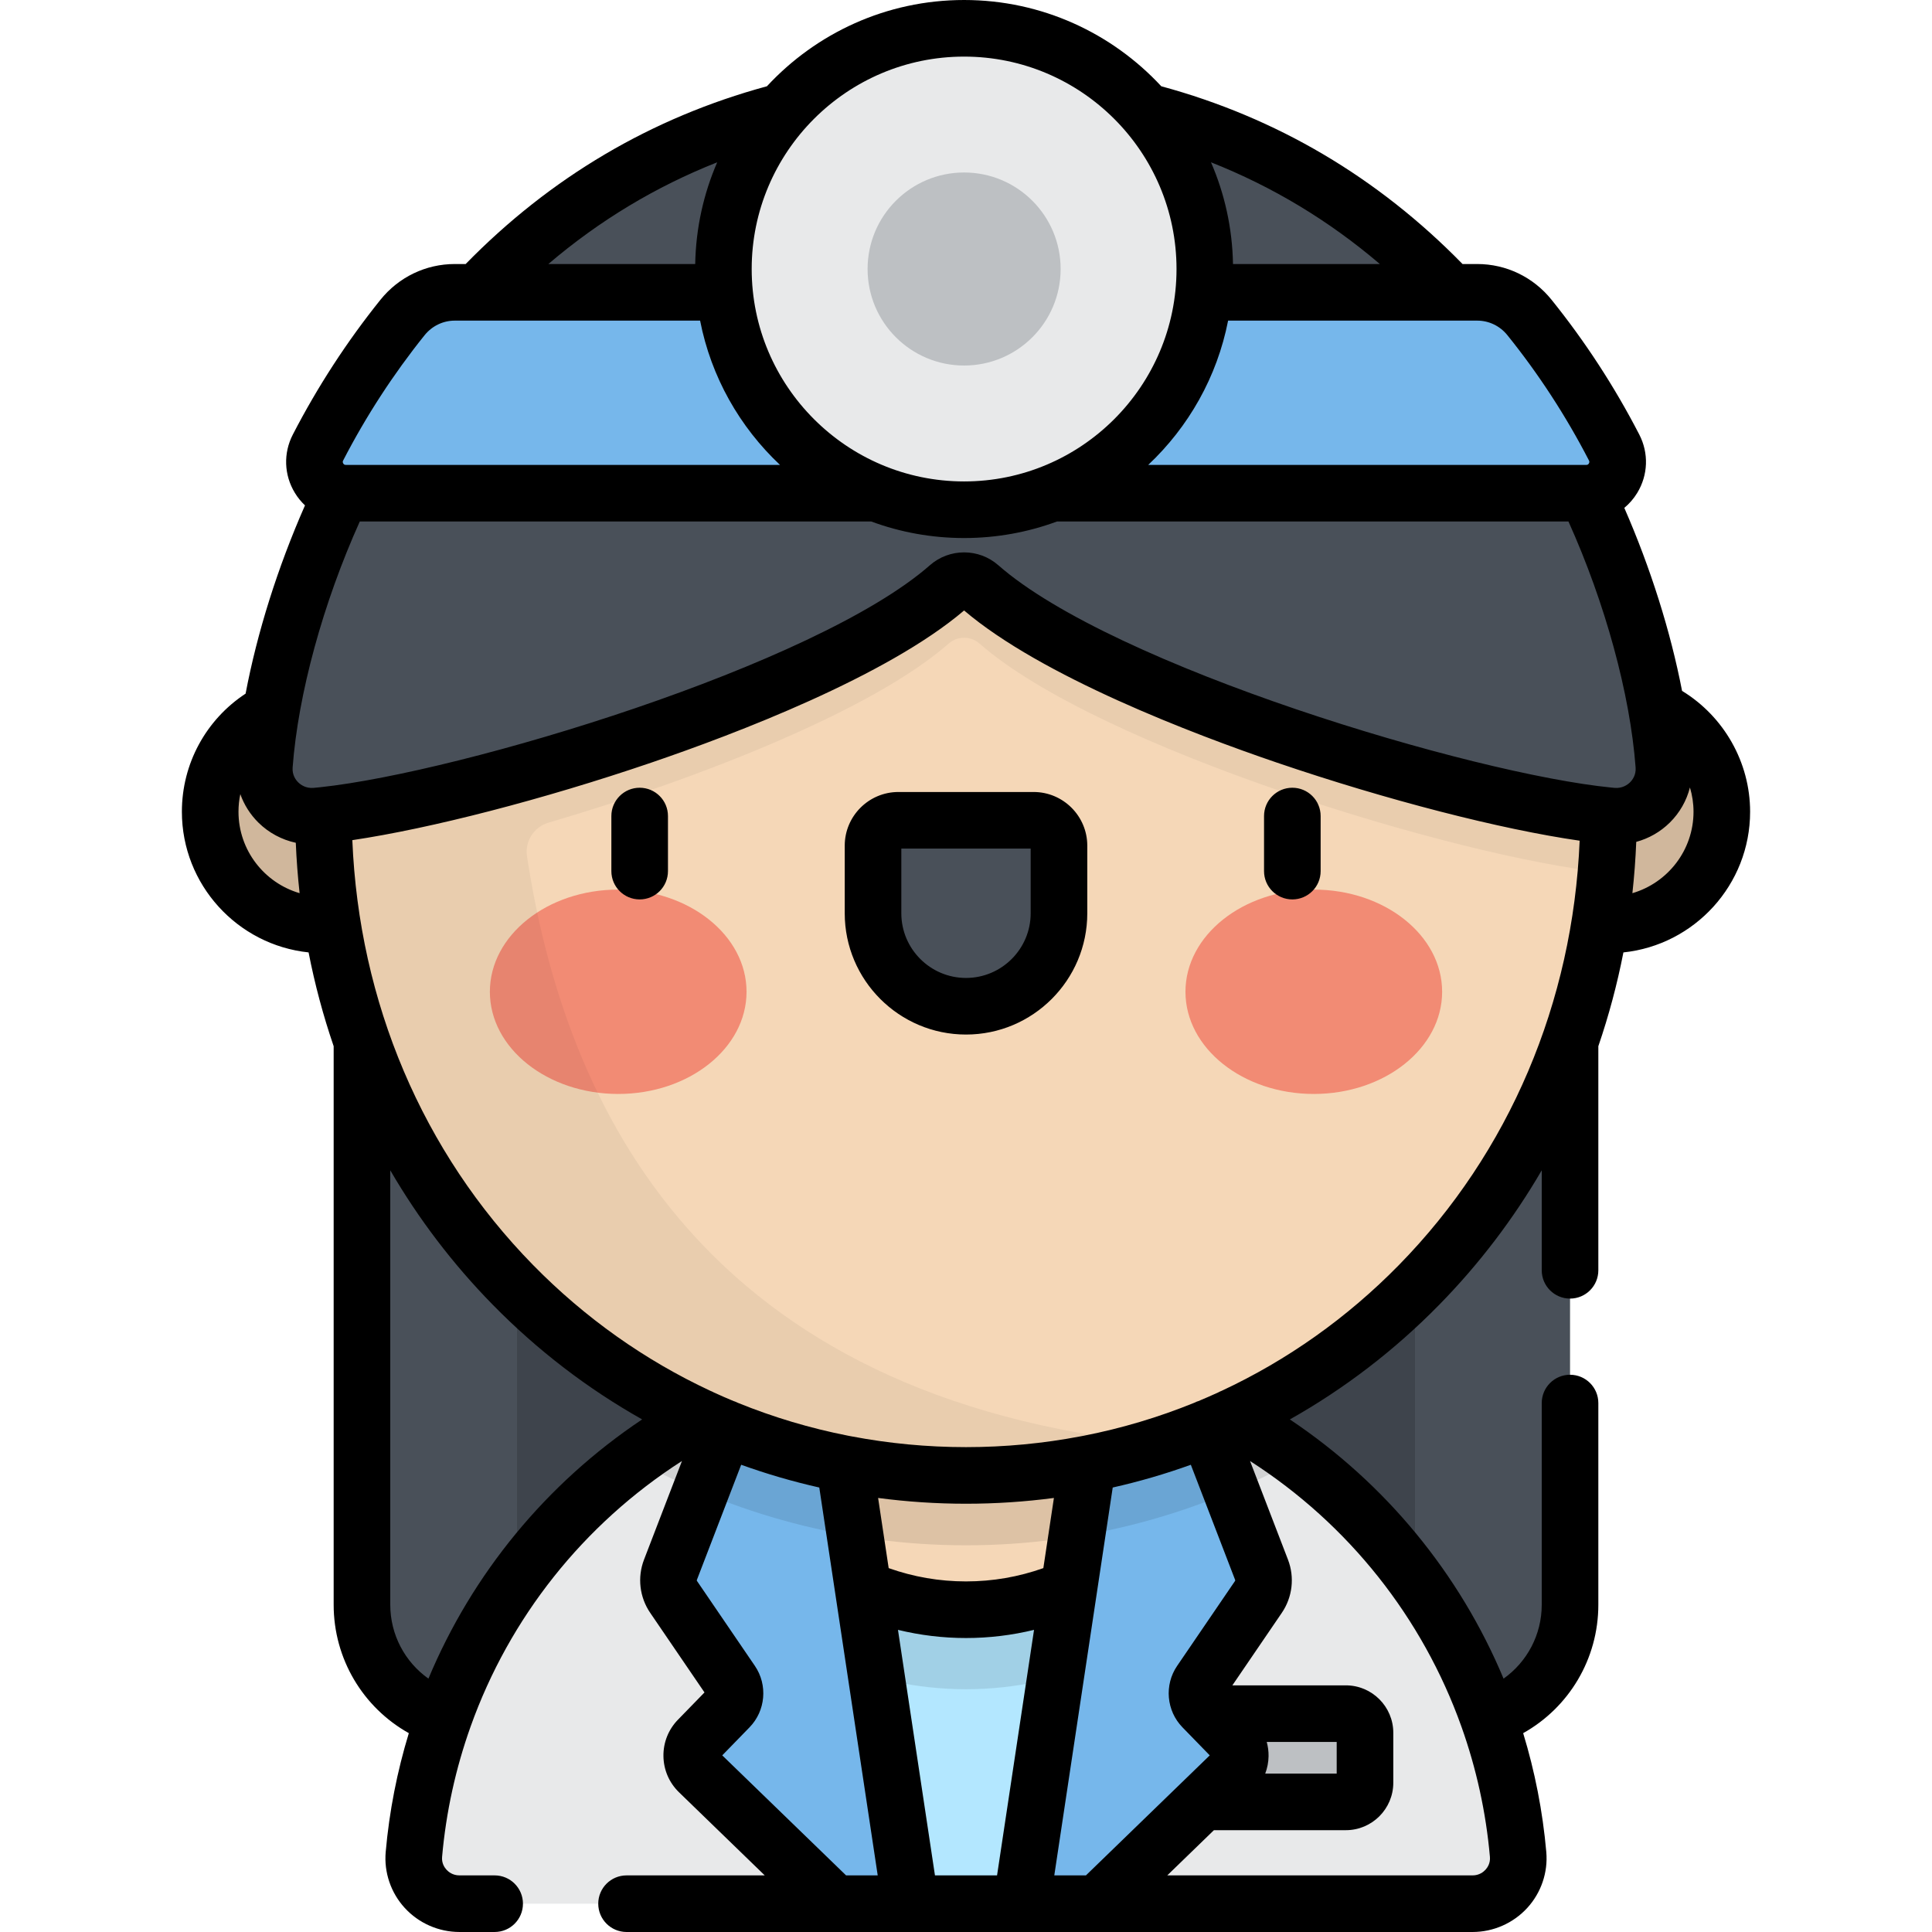<?xml version="1.0" encoding="iso-8859-1"?>
<!-- Generator: Adobe Illustrator 19.0.0, SVG Export Plug-In . SVG Version: 6.00 Build 0)  -->
<svg version="1.1" id="Capa_1" xmlns="http://www.w3.org/2000/svg" xmlns:xlink="http://www.w3.org/1999/xlink" x="0px" y="0px"
	 viewBox="0 0 512.001 512.001" style="enable-background:new 0 0 512.001 512.001;" xml:space="preserve">
<path style="fill:#495059;" d="M416.08,176.195H95.923v249.076c0,17.41,14.114,31.524,31.524,31.524h257.108
	c17.41,0,31.524-14.114,31.524-31.524V176.195H416.08z"/>
<rect x="137.021" y="280.78" style="opacity:0.15;enable-background:new    ;" width="237.96" height="176.01"/>
<circle style="fill:#F5D7B7;" cx="85.691" cy="215.11" r="29.993"/>
<circle style="opacity:0.15;enable-background:new    ;" cx="85.691" cy="215.11" r="29.993"/>
<circle style="fill:#F5D7B7;" cx="426.311" cy="215.11" r="29.993"/>
<circle style="opacity:0.15;enable-background:new    ;" cx="426.311" cy="215.11" r="29.993"/>
<path style="fill:#E8E9EA;" d="M390.25,504.5c7.058,0,12.686-6.022,12.067-13.054c-6.605-75.009-69.591-133.833-146.315-133.833
	s-139.709,58.825-146.315,133.833c-0.619,7.031,5.008,13.054,12.066,13.054L390.25,504.5L390.25,504.5z"/>
<path style="fill:#BDC0C3;" d="M356.664,477.515h-45.563c-2.802,0-5.074-2.272-5.074-5.074v-13.233c0-2.802,2.272-5.074,5.074-5.074
	h45.563c2.802,0,5.074,2.272,5.074,5.074v13.233C361.738,475.244,359.466,477.515,356.664,477.515z"/>
<path style="fill:#B3E7FF;" d="M256.002,357.613c-17.567,0-34.411,3.092-50.026,8.748L230.707,504.5h50.588l24.731-138.139
	C290.412,360.705,273.569,357.613,256.002,357.613z"/>
<path style="opacity:0.1;enable-background:new    ;" d="M205.976,366.361l13.146,73.426c11.256,5.06,23.739,7.877,36.88,7.877
	c13.141,0,25.624-2.817,36.88-7.877l13.146-73.426c-15.615-5.656-32.458-8.748-50.025-8.748
	C238.434,357.613,221.591,360.705,205.976,366.361z"/>
<path style="fill:#F5D7B7;" d="M205.976,366.361l8.261,46.141c11.594,8.835,26.063,14.091,41.765,14.091s30.171-5.256,41.765-14.091
	l8.261-46.141c-15.615-5.656-32.458-8.748-50.025-8.748C238.434,357.613,221.591,360.705,205.976,366.361z"/>
<g>
	<path style="fill:#76B7EB;" d="M221.182,370.824L241.319,504.5h-20.137l-36.012-34.904c-2.42-2.346-2.476-6.21-0.126-8.625
		l8.219-8.445c1.794-1.843,2.042-4.695,0.593-6.82l-15.353-22.517c-1.437-2.107-1.748-4.785-0.832-7.166l17.386-45.199H221.182z"/>
	<path style="fill:#76B7EB;" d="M290.821,370.824L270.684,504.5h20.137l36.012-34.904c2.42-2.346,2.476-6.21,0.126-8.625
		l-8.219-8.445c-1.794-1.843-2.042-4.695-0.593-6.82l15.353-22.517c1.437-2.107,1.748-4.785,0.832-7.166l-17.386-45.199H290.821z"/>
</g>
<path style="opacity:0.1;enable-background:new    ;" d="M256.002,357.613c-32.944,0-63.349,10.853-87.851,29.168
	c26.258,14.509,56.151,22.74,87.851,22.74s61.593-8.231,87.851-22.74C319.351,368.466,288.946,357.613,256.002,357.613z"/>
<path style="fill:#F5D7B7;" d="M426.308,215.111c0-98.926-76.249-179.122-170.306-179.122c-94.058,0-170.306,80.196-170.306,179.122
	s76.249,175.896,170.306,175.896S426.308,314.037,426.308,215.111z"/>
<g>
	<ellipse style="fill:#F28B74;" cx="163.831" cy="262.83" rx="34.01" ry="27.08"/>
	<ellipse style="fill:#F28B74;" cx="348.171" cy="262.83" rx="34.01" ry="27.08"/>
</g>
<path style="fill:#495059;" d="M256.002,266.665L256.002,266.665c-13.608,0-24.639-11.031-24.639-24.639v-17.913
	c0-3.715,3.011-6.726,6.726-6.726h35.826c3.715,0,6.726,3.011,6.726,6.726v17.913C280.641,255.633,269.609,266.665,256.002,266.665z
	"/>
<path style="opacity:0.05;enable-background:new    ;" d="M330.851,54.182c-21.312-9.598-46.267-15.4-75.353-15.469
	c-7.726,0.018-15.181-0.392-22.372-1.111C149.887,49.357,85.695,124.344,85.695,215.111c0,98.926,76.249,175.896,170.306,175.896
	c18.177,0,35.684-2.886,52.109-8.238c-121.96-12.038-158.34-89.368-168.451-155.866c-0.604-3.971,1.851-7.763,5.706-8.892
	c40.697-11.924,86.123-29.969,106.023-47.442c2.357-2.07,5.853-2.079,8.21-0.009c31.391,27.575,126.361,56.578,166.011,60.696
	c0.454-5.311,0.699-10.693,0.699-16.146C426.308,144.432,387.381,83.323,330.851,54.182z"/>
<path style="fill:#495059;" d="M254.981,23.559c135.5,0,181.798,124.043,185.949,179.28c0.583,7.759-5.995,14.124-13.744,13.425
	c-38.647-3.49-135.748-32.898-167.575-60.84c-2.362-2.074-5.863-2.074-8.226,0c-31.827,27.943-128.928,57.351-167.575,60.84
	c-7.749,0.7-14.327-5.666-13.744-13.425c4.15-55.237,50.449-179.28,185.949-179.28"/>
<path style="fill:#76B7EB;" d="M91.628,130.702h328.776c6.214,0,10.206-6.586,7.355-12.108
	c-6.367-12.334-13.903-23.872-22.439-34.468c-3.377-4.192-8.451-6.658-13.834-6.658h-270.97c-5.394,0-10.475,2.477-13.853,6.683
	c-8.586,10.688-16.088,22.236-22.393,34.448C81.419,124.119,85.416,130.702,91.628,130.702z"/>
<circle style="fill:#E8E9EA;" cx="255.501" cy="71.29" r="63.793"/>
<circle style="fill:#BDC0C3;" cx="255.501" cy="71.29" r="25.579"/>
<path style="opacity:0.05;enable-background:new    ;" d="M254.981,38.706c0.174,0,0.343,0.007,0.517,0.008
	c0.174,0,0.343-0.008,0.517-0.008H254.981z"/>
<path d="M445.766,183.094c-3.051-15.766-8.324-32.528-15.306-48.5c1.326-1.101,2.486-2.43,3.419-3.961
	c2.893-4.749,3.097-10.535,0.545-15.479c-6.536-12.663-14.363-24.685-23.263-35.732c-4.84-6.008-12.011-9.453-19.675-9.453h-3.897
	c-22.454-22.979-49.286-38.813-79.838-47.108C294.722,8.814,276.123,0,255.498,0c-20.626,0-39.223,8.814-52.253,22.861
	c-30.552,8.295-57.385,24.129-79.839,47.108h-2.89c-7.677,0-14.857,3.457-19.701,9.484c-8.867,11.039-16.676,23.052-23.21,35.705
	c-2.551,4.94-2.348,10.725,0.544,15.472c0.754,1.238,1.658,2.342,2.676,3.303c-7.234,16.414-12.671,33.693-15.741,49.886
	c-10.493,6.899-16.883,18.557-16.883,31.292c0,19.35,14.736,35.322,33.576,37.287c1.654,8.481,3.882,16.781,6.646,24.859v148.014
	c0,14.336,7.765,27.23,19.92,34.032c-3.095,10.146-5.177,20.683-6.128,31.484c-0.476,5.406,1.361,10.812,5.041,14.83
	c3.714,4.056,8.998,6.382,14.497,6.382h9.335c4.142,0,7.5-3.357,7.5-7.5s-3.358-7.5-7.5-7.5h-9.335
	c-1.783,0-2.917-0.947-3.434-1.513c-0.497-0.543-1.309-1.704-1.161-3.383c1.049-11.914,3.614-23.475,7.527-34.464
	c0.01-0.028,0.025-0.053,0.034-0.082c0.005-0.016,0.008-0.033,0.013-0.049c10.264-28.738,29.812-53.527,55.997-70.329l-10.059,26.15
	c-1.798,4.677-1.187,9.941,1.636,14.082l14.391,21.106l-7.027,7.22c-2.536,2.606-3.904,6.043-3.851,9.679
	c0.053,3.636,1.52,7.032,4.131,9.563L202.668,497h-36.626c-4.142,0-7.5,3.357-7.5,7.5s3.358,7.5,7.5,7.5h75.246
	c0.007,0,0.014,0.001,0.021,0.001c0.004,0,0.009-0.001,0.013-0.001h29.358c0.004,0,0.009,0.001,0.013,0.001
	c0.007,0,0.014-0.001,0.021-0.001h119.534c5.498,0,10.781-2.326,14.496-6.382c3.68-4.019,5.518-9.424,5.041-14.83
	c-0.951-10.801-3.033-21.339-6.128-31.484c12.155-6.802,19.921-19.696,19.921-34.032v-53.448c0-4.143-3.357-7.5-7.5-7.5
	s-7.5,3.357-7.5,7.5v53.448c0,7.947-3.883,15.165-10.117,19.583c-11.59-27.716-31.164-51.669-56.635-68.694
	c14.38-8.091,27.713-18.273,39.615-30.414c10.566-10.777,19.644-22.735,27.137-35.604v26.497c0,4.143,3.357,7.5,7.5,7.5
	s7.5-3.357,7.5-7.5v-59.387c2.763-8.076,4.99-16.374,6.644-24.854c18.841-1.964,33.578-17.936,33.578-37.287
	C463.801,201.995,456.829,189.84,445.766,183.094z M391.486,84.969c3.102,0,6.016,1.408,7.993,3.863
	c8.269,10.264,15.541,21.434,21.615,33.202c0.057,0.111,0.21,0.407-0.026,0.795c-0.203,0.333-0.462,0.367-0.61,0.371
	c-0.002,0-0.004,0-0.006,0c-0.031,0-0.065,0.002-0.096,0.003H304.29c10.67-10.035,18.257-23.304,21.17-38.233L391.486,84.969
	L391.486,84.969z M365.674,69.969h-38.917c-0.176-9.56-2.232-18.665-5.831-26.958C337.215,49.445,352.181,58.453,365.674,69.969z
	 M255.498,15c31.04,0,56.293,25.253,56.293,56.293c0,31.039-25.253,56.292-56.293,56.292s-56.292-25.253-56.292-56.292
	C199.205,40.253,224.458,15,255.498,15z M190.069,43.01c-3.599,8.293-5.655,17.398-5.831,26.959h-38.917
	C158.815,58.452,173.781,49.445,190.069,43.01z M90.934,122.041c6.075-11.766,13.335-22.934,21.575-33.192
	c1.981-2.466,4.9-3.88,8.007-3.88h65.019c2.913,14.929,10.5,28.198,21.17,38.233H91.629c-0.041-0.001-0.081-0.006-0.12-0.011
	c-0.012-0.001-0.024,0-0.036-0.002c-0.15-0.022-0.35-0.096-0.512-0.363C90.726,122.442,90.877,122.15,90.934,122.041z
	 M63.202,215.111c0-1.586,0.166-3.145,0.484-4.657c1,2.816,2.626,5.407,4.813,7.561c2.757,2.715,6.193,4.532,9.889,5.331
	c0.186,4.485,0.525,8.938,1.012,13.354C70.052,233.971,63.202,225.329,63.202,215.111z M113.54,444.854
	c-6.234-4.417-10.116-11.636-10.116-19.583V310.145c7.484,12.855,16.552,24.801,27.104,35.568
	c11.911,12.155,25.255,22.349,39.648,30.447C144.704,393.185,125.129,417.138,113.54,444.854z M224.221,497l-32.818-31.809
	l7.235-7.435c4.264-4.38,4.859-11.225,1.416-16.275l-15.353-22.517c-0.05-0.073-0.061-0.167-0.029-0.249l11.746-30.537
	c6.753,2.432,13.663,4.447,20.702,6.031L232.604,497H224.221z M264.23,497h-16.456l-9.802-65.069
	c5.867,1.424,11.892,2.163,18.029,2.163c6.138,0,12.163-0.739,18.03-2.163L264.23,497z M276.497,415.567
	c-6.565,2.331-13.439,3.526-20.495,3.526c-7.057,0-13.93-1.196-20.494-3.526l-2.801-18.593c7.66,1.009,15.435,1.532,23.295,1.532
	c7.86,0,15.636-0.523,23.296-1.532L276.497,415.567z M279.398,497l15.485-102.791c7.039-1.584,13.95-3.599,20.702-6.031
	l11.745,30.535c0.032,0.084,0.021,0.178-0.027,0.251l-15.352,22.516c-3.444,5.051-2.85,11.897,1.414,16.275l1.635,1.681
	c0.001,0.001,0.002,0.002,0.003,0.003l5.597,5.752L287.782,497H279.398z M387.267,457.5c0.006,0.02,0.01,0.039,0.016,0.059
	c0.011,0.034,0.029,0.064,0.041,0.098c3.909,10.985,6.473,22.54,7.521,34.448c0.147,1.679-0.665,2.84-1.162,3.383
	c-0.517,0.565-1.651,1.513-3.434,1.513h-80.914l12.365-11.984h34.964c6.934,0,12.574-5.641,12.574-12.574V459.21
	c0-6.933-5.641-12.573-12.574-12.573h-30.073l13.106-19.222c2.821-4.14,3.434-9.404,1.635-14.083l-10.059-26.149
	C357.455,403.981,377.002,428.767,387.267,457.5z M335.702,461.635h18.536v8.381h-18.936c0.547-1.452,0.859-2.998,0.882-4.596
	C336.203,464.123,336.033,462.853,335.702,461.635z M370.732,335.245c-13.792,14.068-29.68,25.267-46.96,33.33
	c-0.33,0.125-0.65,0.276-0.96,0.447c-1.722,0.789-3.457,1.55-5.206,2.277c-0.141,0.045-0.283,0.085-0.423,0.139
	c-0.256,0.098-0.501,0.211-0.74,0.333c-9.398,3.819-19.161,6.739-29.191,8.707c-0.293,0.039-0.584,0.09-0.867,0.163
	c-9.908,1.888-20.067,2.865-30.383,2.865c-10.312,0-20.467-0.976-30.371-2.862c-0.291-0.075-0.589-0.128-0.891-0.168
	c-10.025-1.968-19.783-4.887-29.176-8.704c-0.239-0.123-0.486-0.236-0.743-0.335c-0.141-0.054-0.283-0.094-0.425-0.14
	c-1.746-0.726-3.478-1.485-5.198-2.273c-0.313-0.173-0.637-0.325-0.97-0.452c-17.292-8.068-33.188-19.278-46.986-33.359
	c-29.251-29.852-46.101-69.614-47.87-112.567c20.712-3.073,50.502-10.748,79.205-20.535c22.286-7.599,62.408-22.858,82.922-40.33
	c20.514,17.472,60.636,32.732,82.921,40.33c29.168,9.945,59.46,17.711,80.205,20.682
	C416.823,265.707,399.966,305.426,370.732,335.245z M427.86,208.794c-0.243-0.022-0.5-0.049-0.749-0.074
	c-0.006-0.001-0.012-0.001-0.018-0.002c-36.762-3.593-131.993-32.117-162.533-58.93c-5.165-4.537-12.956-4.536-18.122,0
	c-30.263,26.569-124.055,54.823-161.526,58.83c-0.006,0.001-0.013,0.001-0.019,0.002c-0.6,0.064-1.186,0.122-1.756,0.173
	c-2.092,0.191-3.473-0.836-4.11-1.465c-0.617-0.607-1.63-1.927-1.48-3.928c1.467-19.534,8.066-43.579,17.799-65.199h135.54
	c7.675,2.833,15.966,4.383,24.614,4.383c8.647,0,16.938-1.55,24.614-4.383h135.544c9.733,21.621,16.329,45.67,17.796,65.2
	c0.15,2-0.863,3.319-1.48,3.927C431.333,207.958,429.937,208.983,427.86,208.794z M432.602,236.701
	c0.496-4.495,0.837-9.029,1.022-13.596c3.309-0.896,6.371-2.624,8.873-5.089c2.638-2.598,4.468-5.83,5.355-9.328
	c0.618,2.058,0.95,4.218,0.95,6.424C448.801,225.329,441.95,233.971,432.602,236.701z M334.984,216.259v14.598
	c0,4.143,3.357,7.5,7.5,7.5s7.5-3.357,7.5-7.5v-14.598c0-4.143-3.357-7.5-7.5-7.5S334.984,212.116,334.984,216.259z
	 M169.519,208.759c-4.142,0-7.5,3.357-7.5,7.5v14.598c0,4.143,3.358,7.5,7.5,7.5s7.5-3.357,7.5-7.5v-14.598
	C177.019,212.116,173.661,208.759,169.519,208.759z M273.915,209.887h-35.826c-7.844,0-14.226,6.382-14.226,14.226v17.913
	c0,17.722,14.417,32.14,32.139,32.14s32.139-14.418,32.139-32.14v-17.913C288.14,216.269,281.758,209.887,273.915,209.887z
	 M273.14,242.025c0,9.451-7.689,17.14-17.139,17.14c-9.451,0-17.139-7.688-17.139-17.14v-17.139h34.278L273.14,242.025
	L273.14,242.025z"/>
<g>
</g>
<g>
</g>
<g>
</g>
<g>
</g>
<g>
</g>
<g>
</g>
<g>
</g>
<g>
</g>
<g>
</g>
<g>
</g>
<g>
</g>
<g>
</g>
<g>
</g>
<g>
</g>
<g>
</g>
</svg>
